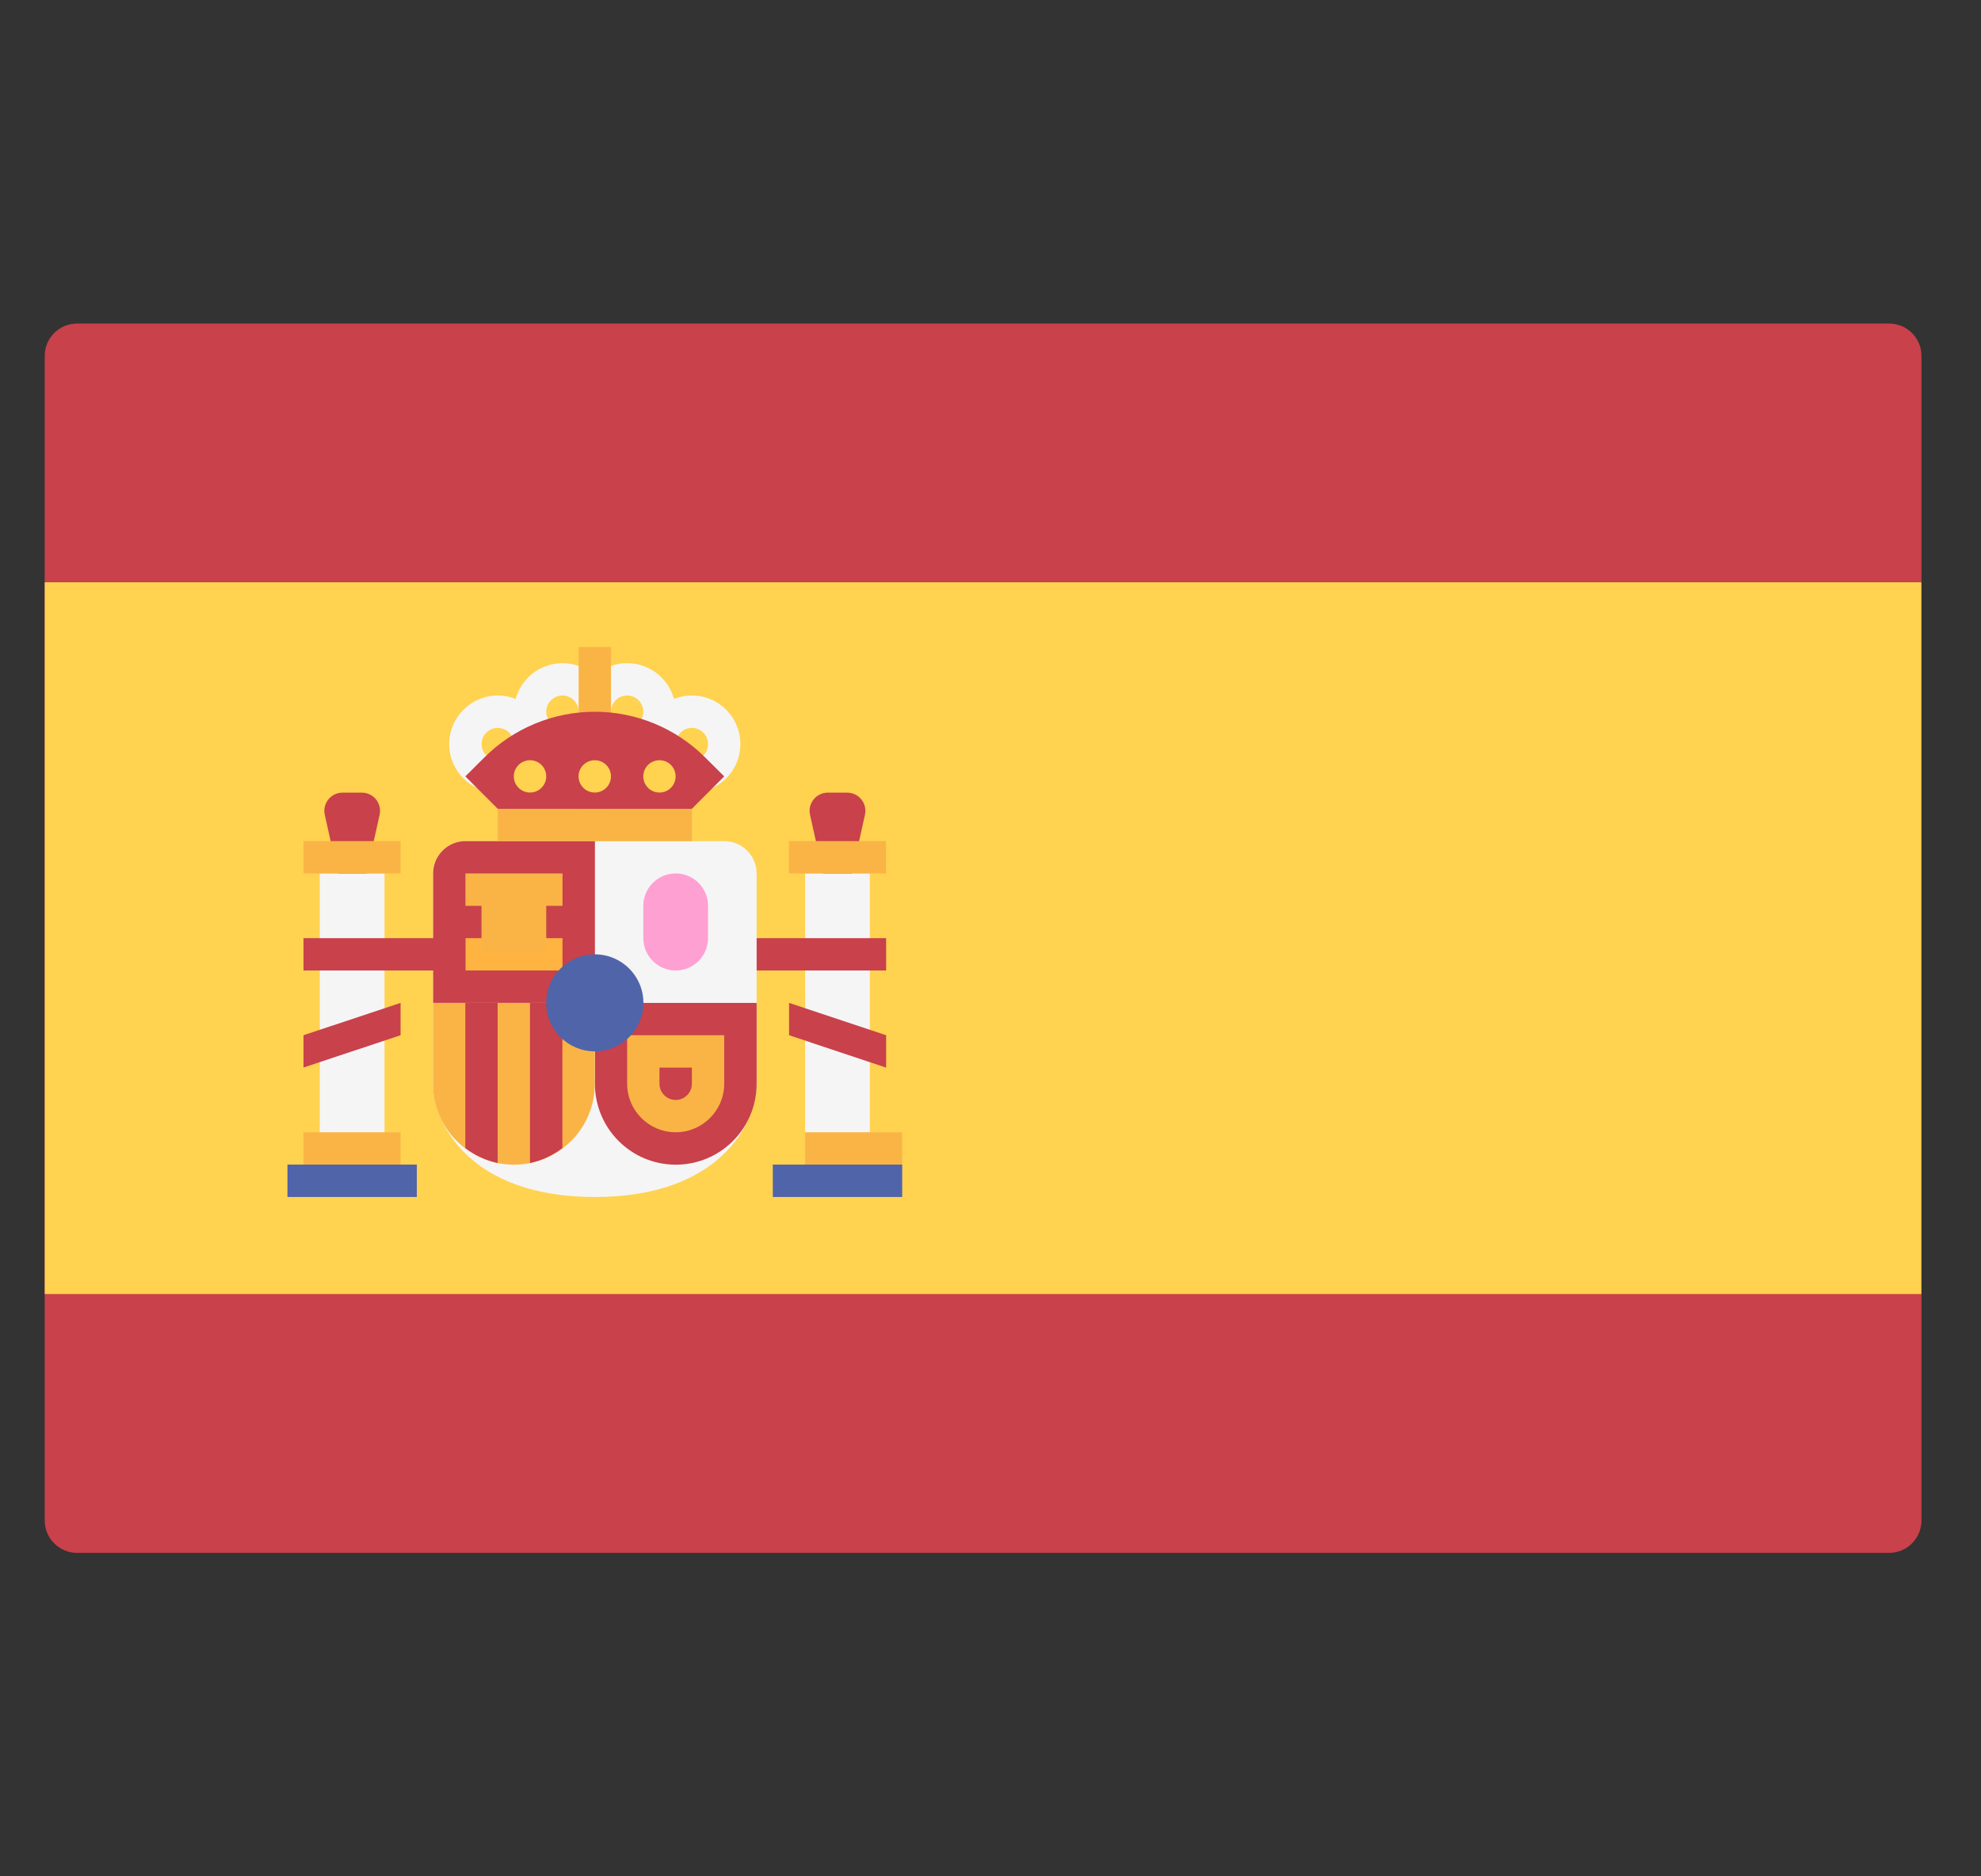 <svg width="19" height="18" viewBox="0 0 19 18" fill="none" xmlns="http://www.w3.org/2000/svg">
<rect x="0" y="0" width="19" height="18" fill="#333333" stroke="none"/>
<g clip-path="url(#clip0_2484_43532)">
<path d="M0.739 14.897H18.119C18.29 14.897 18.429 14.758 18.429 14.586V3.414C18.429 3.242 18.29 3.104 18.119 3.104H0.739C0.568 3.104 0.429 3.242 0.429 3.414V14.586C0.429 14.758 0.568 14.897 0.739 14.897Z" fill="#C8414B"/>
<path d="M18.429 5.586H0.429V12.414H18.429V5.586Z" fill="#FFD250"/>
<path d="M8.033 9L8.296 7.816C8.32 7.707 8.237 7.604 8.125 7.604H7.94C7.828 7.604 7.745 7.707 7.769 7.816L8.033 9Z" fill="#C8414B"/>
<path d="M8.343 8.379H7.722V11.017H8.343V8.379Z" fill="#F5F5F5"/>
<path d="M8.498 8.069H7.567V8.379H8.498V8.069Z" fill="#FAB446"/>
<path d="M8.499 9H6.947V9.31H8.499V9Z" fill="#C8414B"/>
<path d="M8.499 10.242L7.568 9.931V9.621L8.499 9.931V10.242Z" fill="#C8414B"/>
<path d="M3.378 9L3.641 7.816C3.665 7.707 3.582 7.604 3.471 7.604H3.285C3.174 7.604 3.091 7.707 3.115 7.816L3.378 9Z" fill="#C8414B"/>
<path d="M4.464 8.069C4.292 8.069 4.153 8.208 4.153 8.379V10.397C4.153 10.774 4.505 11.483 5.705 11.483C6.905 11.483 7.257 10.774 7.257 10.397V8.379C7.257 8.208 7.118 8.069 6.946 8.069H4.464V8.069Z" fill="#F5F5F5"/>
<path d="M5.706 9.621H4.154V8.379C4.154 8.208 4.293 8.069 4.464 8.069H5.706V9.621Z" fill="#C8414B"/>
<path d="M5.706 9.621H7.257V10.397C7.257 10.825 6.91 11.173 6.481 11.173C6.053 11.173 5.706 10.825 5.706 10.397V9.621V9.621Z" fill="#C8414B"/>
<path d="M4.153 9.621H5.705V10.397C5.705 10.825 5.358 11.173 4.929 11.173C4.501 11.173 4.153 10.825 4.153 10.397V9.621V9.621Z" fill="#FAB446"/>
<path d="M5.394 11.014V9.621H5.083V11.157C5.199 11.133 5.303 11.082 5.394 11.014Z" fill="#C8414B"/>
<path d="M4.773 11.157V9.621H4.463V11.014C4.554 11.082 4.658 11.133 4.773 11.157Z" fill="#C8414B"/>
<path d="M5.395 9H4.464V9.31H5.395V9Z" fill="#FFB441"/>
<path d="M5.395 8.379H4.464V8.69H5.395V8.379Z" fill="#FAB446"/>
<path d="M5.239 8.564H4.618V9.126H5.239V8.564Z" fill="#FAB446"/>
<path d="M3.688 8.379H3.067V11.017H3.688V8.379Z" fill="#F5F5F5"/>
<path d="M3.842 10.862H2.911V11.173H3.842V10.862Z" fill="#FAB446"/>
<path d="M3.842 8.069H2.911V8.379H3.842V8.069Z" fill="#FAB446"/>
<path d="M3.998 11.172H2.757V11.483H3.998V11.172Z" fill="#5064AA"/>
<path d="M8.653 10.862H7.722V11.173H8.653V10.862Z" fill="#FAB446"/>
<path d="M8.653 11.172H7.412V11.483H8.653V11.172Z" fill="#5064AA"/>
<path d="M6.636 7.759H4.774V8.069H6.636V7.759Z" fill="#FAB446"/>
<path d="M5.86 6.828H5.55V7.759H5.86V6.828Z" fill="#FFB441"/>
<path d="M5.394 7.293C5.138 7.293 4.929 7.084 4.929 6.828C4.929 6.571 5.138 6.362 5.394 6.362C5.651 6.362 5.86 6.571 5.86 6.828C5.86 7.084 5.651 7.293 5.394 7.293ZM5.394 6.672C5.309 6.672 5.239 6.742 5.239 6.828C5.239 6.913 5.309 6.983 5.394 6.983C5.48 6.983 5.55 6.913 5.55 6.828C5.55 6.742 5.48 6.672 5.394 6.672Z" fill="#F5F5F5"/>
<path d="M6.015 7.293C5.759 7.293 5.55 7.084 5.55 6.828C5.55 6.571 5.759 6.362 6.015 6.362C6.272 6.362 6.481 6.571 6.481 6.828C6.481 7.084 6.272 7.293 6.015 7.293ZM6.015 6.672C5.93 6.672 5.86 6.742 5.86 6.828C5.86 6.913 5.93 6.983 6.015 6.983C6.101 6.983 6.17 6.913 6.17 6.828C6.17 6.742 6.101 6.672 6.015 6.672Z" fill="#F5F5F5"/>
<path d="M6.636 7.603C6.379 7.603 6.17 7.395 6.17 7.138C6.17 6.881 6.379 6.672 6.636 6.672C6.893 6.672 7.101 6.881 7.101 7.138C7.101 7.395 6.893 7.603 6.636 7.603ZM6.636 6.983C6.55 6.983 6.481 7.052 6.481 7.138C6.481 7.223 6.55 7.293 6.636 7.293C6.722 7.293 6.791 7.224 6.791 7.138C6.791 7.052 6.722 6.983 6.636 6.983Z" fill="#F5F5F5"/>
<path d="M4.774 7.603C4.517 7.603 4.308 7.395 4.308 7.138C4.308 6.881 4.517 6.672 4.774 6.672C5.031 6.672 5.239 6.881 5.239 7.138C5.239 7.395 5.031 7.603 4.774 7.603ZM4.774 6.983C4.688 6.983 4.619 7.052 4.619 7.138C4.619 7.223 4.688 7.293 4.774 7.293C4.859 7.293 4.929 7.223 4.929 7.138C4.929 7.052 4.859 6.983 4.774 6.983Z" fill="#F5F5F5"/>
<path d="M6.636 10.242V10.397C6.636 10.482 6.566 10.552 6.481 10.552C6.395 10.552 6.325 10.482 6.325 10.397V10.242H6.636ZM6.946 9.931H6.015V10.397C6.015 10.653 6.224 10.862 6.481 10.862C6.737 10.862 6.946 10.653 6.946 10.397V9.931H6.946Z" fill="#FAB446"/>
<path d="M6.481 9.31C6.309 9.31 6.17 9.171 6.17 9V8.69C6.17 8.518 6.309 8.379 6.481 8.379C6.652 8.379 6.791 8.518 6.791 8.69V9C6.791 9.171 6.652 9.31 6.481 9.31Z" fill="#FFA0D2"/>
<path d="M5.705 10.086C5.962 10.086 6.171 9.878 6.171 9.621C6.171 9.363 5.962 9.155 5.705 9.155C5.448 9.155 5.239 9.363 5.239 9.621C5.239 9.878 5.448 10.086 5.705 10.086Z" fill="#5064AA"/>
<path d="M5.86 6.207H5.55V7.138H5.86V6.207Z" fill="#FAB446"/>
<path d="M4.774 7.759L4.463 7.448L4.645 7.267C4.926 6.986 5.307 6.828 5.705 6.828C6.102 6.828 6.483 6.986 6.764 7.267L6.946 7.448L6.636 7.759H4.774Z" fill="#C8414B"/>
<path d="M5.705 7.603C5.79 7.603 5.86 7.534 5.86 7.448C5.86 7.362 5.79 7.293 5.705 7.293C5.619 7.293 5.549 7.362 5.549 7.448C5.549 7.534 5.619 7.603 5.705 7.603Z" fill="#FFD250"/>
<path d="M5.084 7.603C5.169 7.603 5.239 7.534 5.239 7.448C5.239 7.362 5.169 7.293 5.084 7.293C4.998 7.293 4.928 7.362 4.928 7.448C4.928 7.534 4.998 7.603 5.084 7.603Z" fill="#FFD250"/>
<path d="M6.325 7.603C6.411 7.603 6.48 7.534 6.48 7.448C6.48 7.362 6.411 7.293 6.325 7.293C6.239 7.293 6.17 7.362 6.17 7.448C6.17 7.534 6.239 7.603 6.325 7.603Z" fill="#FFD250"/>
<path d="M4.463 9H2.911V9.31H4.463V9Z" fill="#C8414B"/>
<path d="M2.911 10.241L3.842 9.931V9.621L2.911 9.931V10.241Z" fill="#C8414B"/>
</g>
<defs>
<clipPath id="clip0_2484_43532">
<rect width="18" height="18" fill="white" transform="translate(0.428)"/>
</clipPath>
</defs>
</svg>
